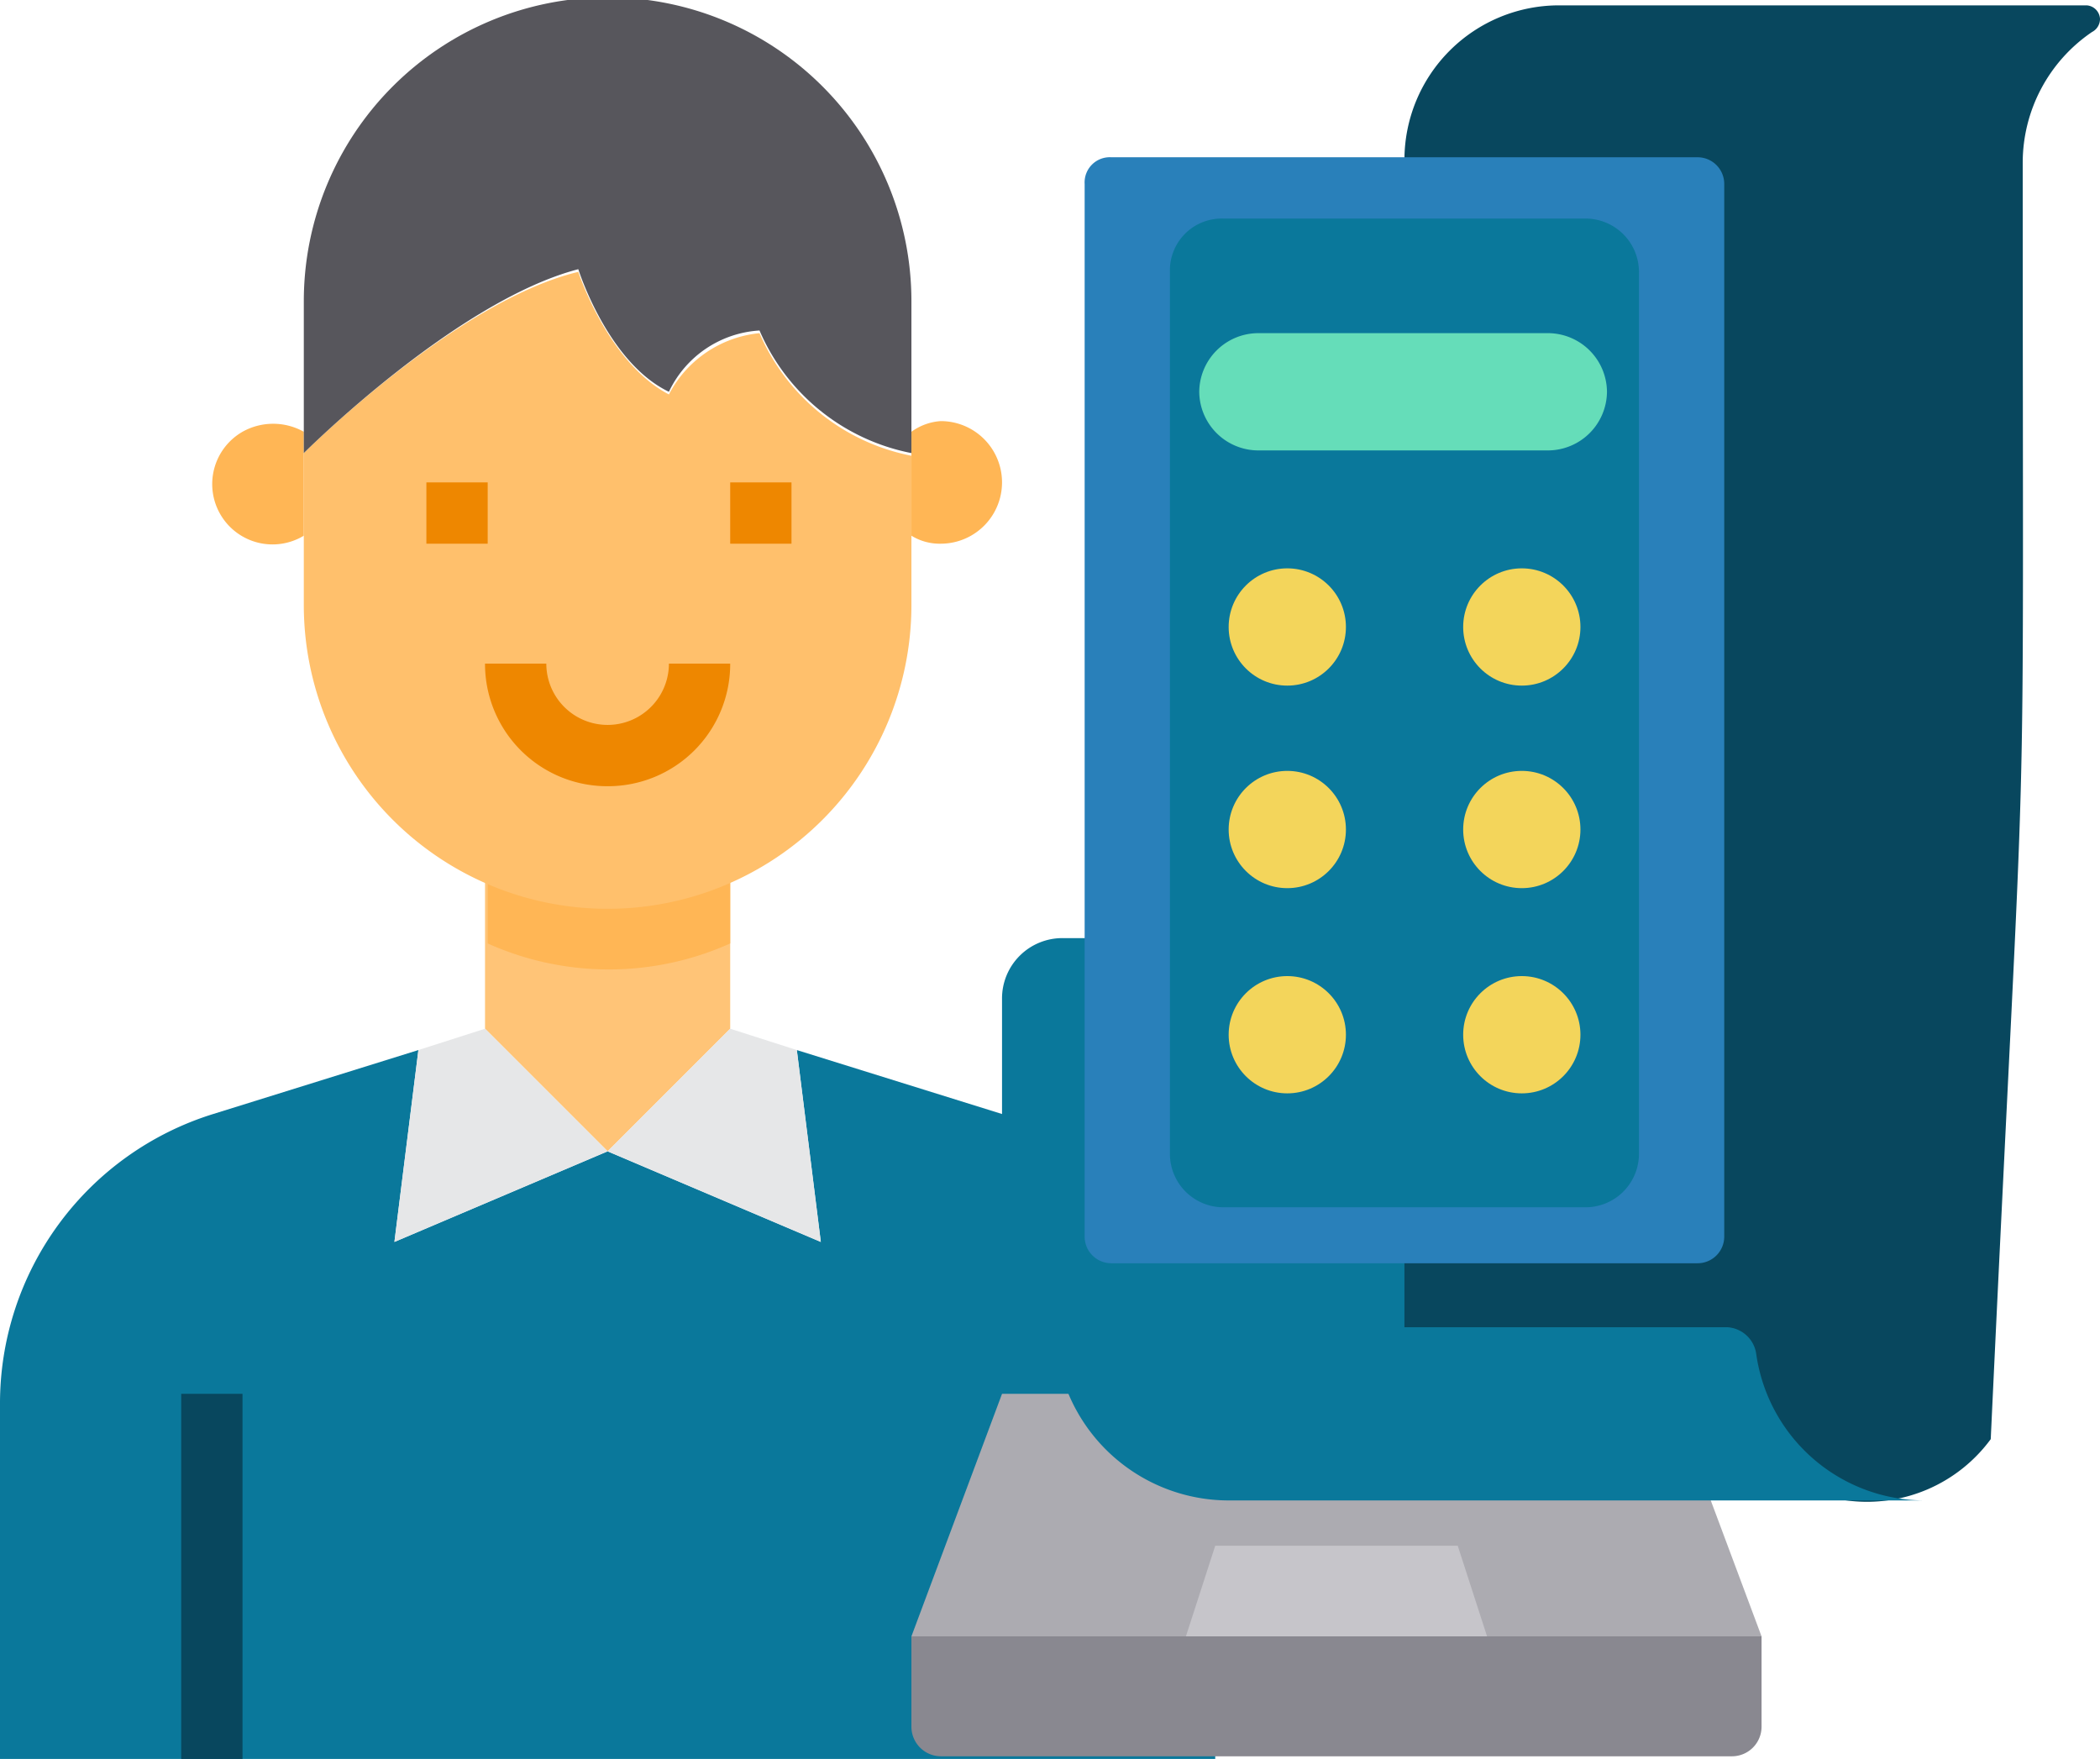 <svg xmlns="http://www.w3.org/2000/svg" width="78.8" height="66.001" viewBox="0 0 78.8 66.001"><g transform="translate(0 0.001)"><path d="M45.6,52.7V66H0V52.7A11.372,11.372,0,0,1,8,41.8l7.7-2.4-.9,7.2,8-3.4,8,3.4-.9-7.2,7.7,2.4h0a11.387,11.387,0,0,1,8,10.5v.4Z" fill="#0a789b"/><path d="M60.4,35.2H39.9a2.263,2.263,0,0,0-2.3,2.3V52.3H62.7V37.5A2.263,2.263,0,0,0,60.4,35.2Z" fill="#0a789b"/><path d="M66.1,61.4H34.2l3.4-9.1H62.7Z" fill="#acabb1"/><path d="M27.4,32.9v5.7l-4.6,4.6-4.6-4.6V32.9Z" fill="#ffc477"/><path d="M66.1,61.4v3.4A1.11,1.11,0,0,1,65,65.9H35.3a1.11,1.11,0,0,1-1.1-1.1V61.4Z" fill="#898890"/><path d="M55.8,61.4H44.5L45.6,58h9.1Z" fill="#c6c5ca"/><path d="M35.3,15.8a2.3,2.3,0,0,1,0,4.6,2.016,2.016,0,0,1-1.1-.3V16.2A2.1,2.1,0,0,1,35.3,15.8Z" fill="#ffb655"/><path d="M11.4,17v3.1a2.264,2.264,0,1,1-2.3-3.9,2.354,2.354,0,0,1,2.3,0Z" fill="#ffb655"/><path d="M29.9,39.4l.9,7.2-8-3.4,4.6-4.6Z" fill="#e6e7e8"/><path d="M27.4,32.9v2.5a11.1,11.1,0,0,1-9.1,0V32.9Z" fill="#ffb655"/><path d="M34.2,20.1v2.6a11.4,11.4,0,0,1-22.8,0V17s5.7-5.7,10.3-6.8c0,0,1.1,3.4,3.4,4.6a4.311,4.311,0,0,1,3.4-2.3,7.842,7.842,0,0,0,5.7,4.6Z" fill="#ffc06c"/><path d="M22.8,43.2l-8,3.4.9-7.2,2.5-.8Z" fill="#e6e7e8"/><path d="M34.2,16.2V17a7.842,7.842,0,0,1-5.7-4.6,4.029,4.029,0,0,0-3.4,2.3c-2.3-1.1-3.4-4.6-3.4-4.6C17.1,11.3,11.4,17,11.4,17V11.3a11.4,11.4,0,0,1,22.8,0Z" fill="#57565c"/><path d="M62.7,41.1V52.3H51.5A26.32,26.32,0,0,0,62.7,41.1Z" fill="#05303d"/><path d="M16,18.1h2.3v2.3H16Z" fill="#ee8700"/><path d="M27.4,18.1h2.3v2.3H27.4Z" fill="#ee8700"/><path d="M22.8,29.5a4.588,4.588,0,0,1-4.6-4.6h2.3a2.3,2.3,0,1,0,4.6,0h2.3a4.588,4.588,0,0,1-4.6,4.6Z" fill="#ee8700"/><path d="M6.8,52.3H9.1V66H6.8Z" fill="#08475e"/><g transform="translate(43.371 41.147)"><path d="M5.6.9H7.9V3.2H5.6Z" fill="#3d9ae2"/><path d="M10.2.9h2.3V3.2H10.2Z" fill="#3d9ae2"/><path d="M1.1.9H3.4V3.2H1.1Z" fill="#3d9ae2"/></g><path d="M78.8.7a.55.55,0,0,1-.3.5,5.933,5.933,0,0,0-2.6,4.9c0,28.9.2,18-1.2,47.9a5.762,5.762,0,0,1-8.1,1.2,5.858,5.858,0,0,1-2.3-3.8.974.974,0,0,0-1-.8H52.7V6A5.8,5.8,0,0,1,58.5.2H78.3a.536.536,0,0,1,.5.5Z" fill="#08475e"/><path d="M72.3,56.3H46.1A6.527,6.527,0,0,1,39.7,51a1.033,1.033,0,0,1,.9-1.2H64.8a1.164,1.164,0,0,1,1.1,1A6.391,6.391,0,0,0,72.3,56.3Z" fill="#0a789b"/><path d="M41.7,5.9h22a1,1,0,0,1,1,1V46.4a1,1,0,0,1-1,1h-22a1,1,0,0,1-1-1V6.9A.945.945,0,0,1,41.7,5.9Z" fill="#2980ba"/><path d="M45.9,8.2H59.5a2.006,2.006,0,0,1,2,2h0V43.3a2.006,2.006,0,0,1-2,2H45.9a2.006,2.006,0,0,1-2-2V10.2A1.944,1.944,0,0,1,45.9,8.2Z" fill="#0a789b"/><path d="M47.2,12.5H58.1a2.22,2.22,0,0,1,2.2,2.2h0a2.22,2.22,0,0,1-2.2,2.2H47.2A2.22,2.22,0,0,1,45,14.7h0A2.22,2.22,0,0,1,47.2,12.5Z" fill="#65ddb9"/><g transform="translate(45.004 0.625)"><circle cx="2.2" cy="2.2" r="2.2" transform="translate(1.1 20.7)" fill="#f3d55b"/><circle cx="2.2" cy="2.2" r="2.2" transform="translate(1.1 28.3)" fill="#f3d55b"/><circle cx="2.2" cy="2.2" r="2.2" transform="translate(1.1 36)" fill="#f3d55b"/><circle cx="2.2" cy="2.2" r="2.2" transform="translate(9.9 20.7)" fill="#f3d55b"/><circle cx="2.2" cy="2.2" r="2.2" transform="translate(9.9 28.3)" fill="#f3d55b"/><circle cx="2.2" cy="2.2" r="2.2" transform="translate(9.9 36)" fill="#f3d55b"/></g></g></svg>